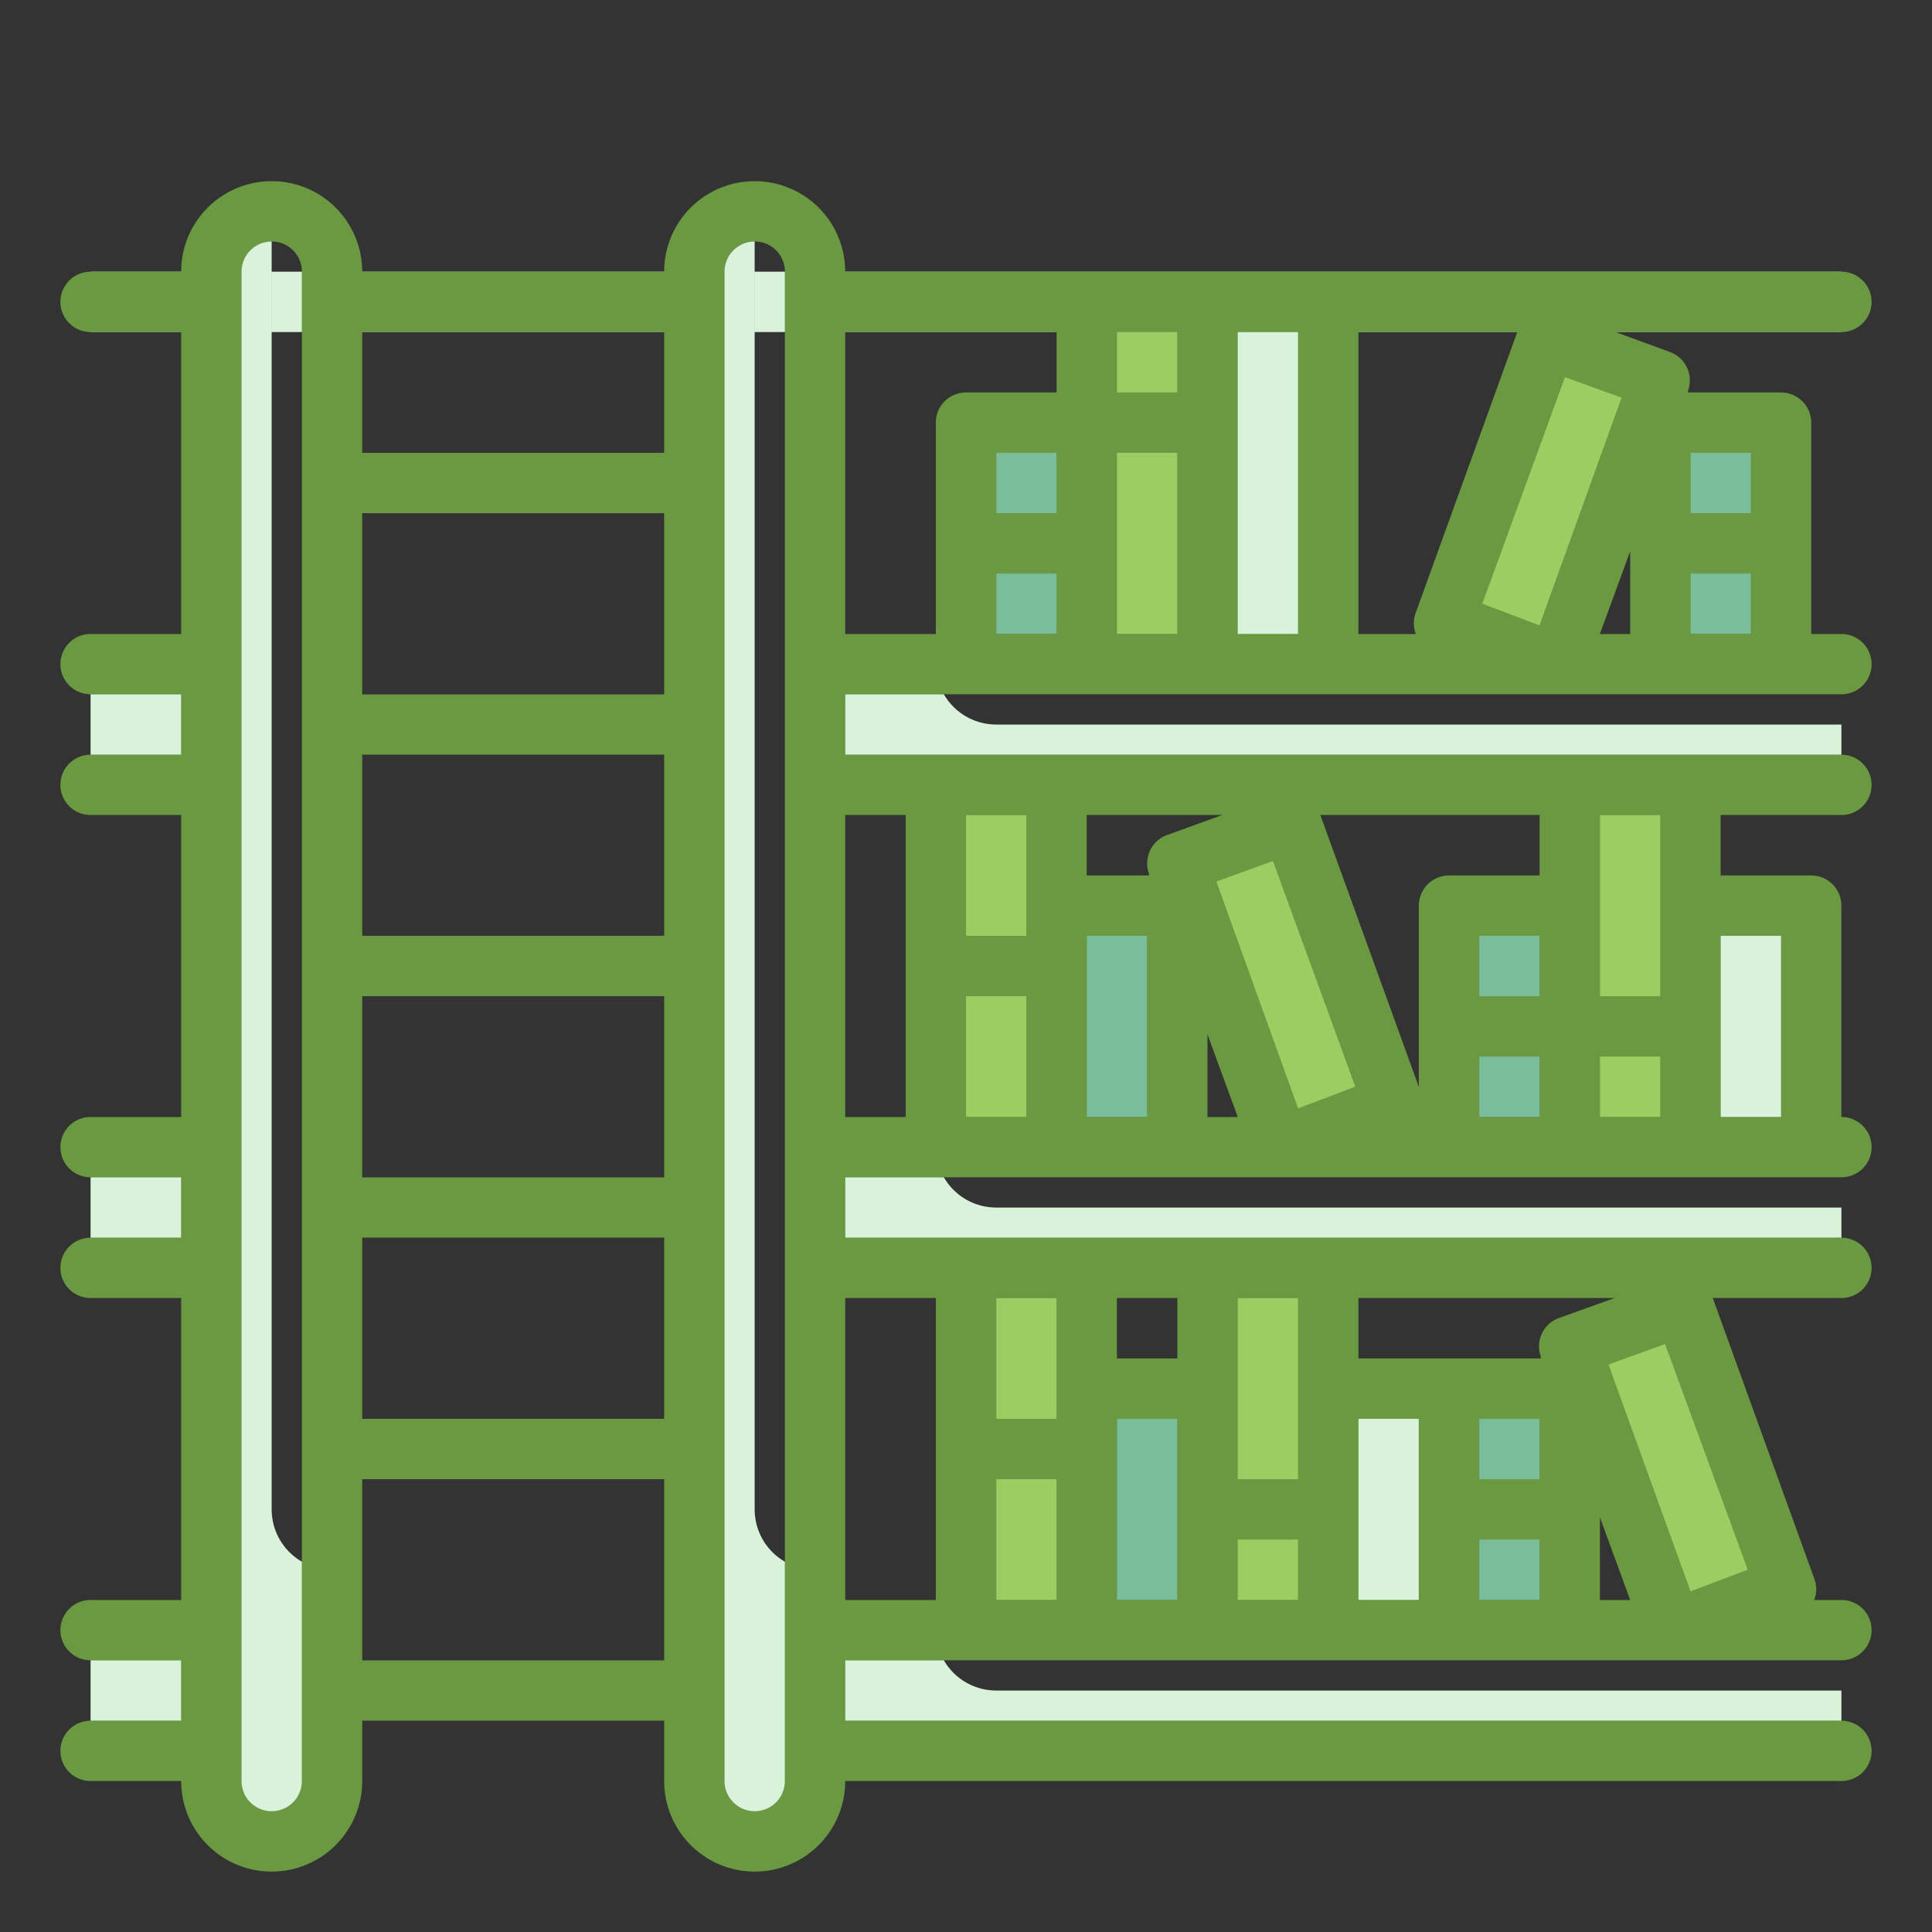 <!DOCTYPE svg PUBLIC "-//W3C//DTD SVG 1.1//EN" "http://www.w3.org/Graphics/SVG/1.1/DTD/svg11.dtd">

<!-- Uploaded to: SVG Repo, www.svgrepo.com, Transformed by: SVG Repo Mixer Tools -->
<svg width="256px" height="256px" viewBox="0 0 64.00 64.00" id="TwoTone" xmlns="http://www.w3.org/2000/svg" fill="#000000" stroke="#000000" stroke-width="0.001">

<rect x="0" y="0" width="64.00" height="64.00" fill="#333333" stroke="none"/>

<g id="SVGRepo_bgCarrier" stroke-width="0"/>

<g id="SVGRepo_tracerCarrier" stroke-linecap="round" stroke-linejoin="round" stroke="#CCCCCC" stroke-width="0.512"/>

<g id="SVGRepo_iconCarrier"> <title/> <desc/> <g data-name="Stroke copy 3" id="Stroke_copy_3"> <rect height="4" style="fill:#d8f3da" width="4" x="3" y="54"/> <rect height="4" style="fill:#d8f3da" width="4" x="3" y="22"/> <rect height="4" style="fill:#d8f3da" width="4" x="3" y="38"/> <path d="M31,22H27v4H61V24H33A2,2,0,0,1,31,22Z" style="fill:#d8f3da"/> <rect height="8" style="fill:#79bd9a" width="4" x="48" y="46"/> <rect height="8" style="fill:#d8f3da" width="4" x="44" y="46"/> <rect height="10" style="fill:#9ccd62" transform="translate(-13.28 21.94) rotate(-20)" width="4" x="53.59" y="43.62"/> <rect height="12" style="fill:#9ccd62" width="4" x="32" y="42"/> <rect height="12" style="fill:#9ccd62" width="4" x="40" y="42"/> <rect height="8" style="fill:#79bd9a" width="4" x="36" y="46"/> <rect height="8" style="fill:#79bd9a" width="4" x="35" y="30"/> <rect height="8" style="fill:#d8f3da" width="4" x="56" y="30"/> <rect height="10" style="fill:#9ccd62" transform="translate(-8.59 16.53) rotate(-20)" width="4" x="40.59" y="27.62"/> <rect height="12" style="fill:#9ccd62" width="4" x="31" y="26"/> <rect height="12" style="fill:#9ccd62" width="4" x="52" y="26"/> <rect height="8" style="fill:#79bd9a" width="4" x="48" y="30"/> <rect height="12" style="fill:#9ccd62" width="4" x="36" y="10"/> <rect height="12" style="fill:#d8f3da" width="4" x="40" y="10"/> <rect height="8" style="fill:#79bd9a" width="4" x="32" y="14"/> <rect height="8" style="fill:#79bd9a" width="4" x="55" y="14"/> <rect height="10" style="fill:#9ccd62" transform="translate(94.04 49.82) rotate(-160)" width="4" x="49.41" y="11.62"/> <path d="M31,38H27v4H61V40H33A2,2,0,0,1,31,38Z" style="fill:#d8f3da"/> <path d="M31,54H27v4H61V56H33A2,2,0,0,1,31,54Z" style="fill:#d8f3da"/> <rect height="2" style="fill:#d8f3da" width="58" x="3" y="9"/> <path d="M25,50V7a2,2,0,0,0-2,2V59a2,2,0,0,0,4,0V52A2,2,0,0,1,25,50Z" style="fill:#d8f3da"/> <path d="M9,50V7A2,2,0,0,0,7,9V59a2,2,0,0,0,4,0V52A2,2,0,0,1,9,50Z" style="fill:#d8f3da"/> </g> <g data-name="Stroke Close copy 3" id="Stroke_Close_copy_3"> <path d="M61,23a1,1,0,0,0,0-2H60V14a1,1,0,0,0-1-1H55.92l0-.06a1,1,0,0,0-.6-1.28L53.52,11H61a1,1,0,0,0,0-2H28a3,3,0,0,0-6,0H12A3,3,0,0,0,6,9H3a1,1,0,0,0,0,2H6V21H3a1,1,0,0,0,0,2H6v2H3a1,1,0,0,0,0,2H6V37H3a1,1,0,0,0,0,2H6v2H3a1,1,0,0,0,0,2H6V53H3a1,1,0,0,0,0,2H6v2H3a1,1,0,0,0,0,2H6a3,3,0,0,0,6,0V57H22v2a3,3,0,0,0,6,0H61a1,1,0,0,0,0-2H28V55H61a1,1,0,0,0,0-2h-.9a1,1,0,0,0,0-.71L56.74,43H61a1,1,0,0,0,0-2H28V39H61a1,1,0,0,0,0-2V30a1,1,0,0,0-1-1H57V27h4a1,1,0,0,0,0-2H28V23ZM35,17H33V15h2Zm-2,2h2v2H33Zm4-4h2v6H37Zm17,6H53l1-2.73Zm2,0V19h2v2Zm2-6v2H56V15Zm-7,5.72L49.1,20l2.74-7.51,1.88.68Zm-4.1-.43a1,1,0,0,0,0,.71H45V11h5.26ZM43,21H41V11h2ZM39,11v2H37V11Zm-4,0v2H32a1,1,0,0,0-1,1v7H28V11ZM12,33H22v6H12Zm10-2H12V25H22Zm0-8H12V17H22ZM12,41H22v6H12ZM22,11v4H12V11ZM10,59a1,1,0,0,1-2,0V9a1,1,0,0,1,2,0Zm2-4V49H22v6Zm14,4a1,1,0,0,1-2,0V9a1,1,0,0,1,2,0Zm7-10h2v4H33Zm6-4H37V43h2Zm-2,2h2v6H37Zm4,4h2v2H41Zm4-4h2v6H45Zm4,0h2v2H49Zm0,6V51h2v2Zm4,0V50.27L54,53Zm3-.28L53.28,45.2l1.88-.68L57.9,52Zm-4.36-9.06a1,1,0,0,0-.6,1.28l0,.06H45V43h8.48ZM43,43v6H41V43Zm-8,0v4H33V43Zm-4,0V53H28V43Zm1-10h2v4H32Zm9,4H40V34.27Zm-.71-7.8,1.88-.68L44.9,36,43,36.72ZM51,33H49V31h2Zm0-4H48a1,1,0,0,0-1,1v6l-3.26-9H51ZM38.66,27.66a1,1,0,0,0-.6,1.28l0,.06H36V27h4.48ZM36,37V31h2v6Zm13-2h2v2H49Zm4,0h2v2H53Zm6-4v6H57V31Zm-4-4v6H53V27ZM34,27v4H32V27Zm-4,0V37H28V27Z" style="fill:#6a9942"/> </g> </g>

</svg>